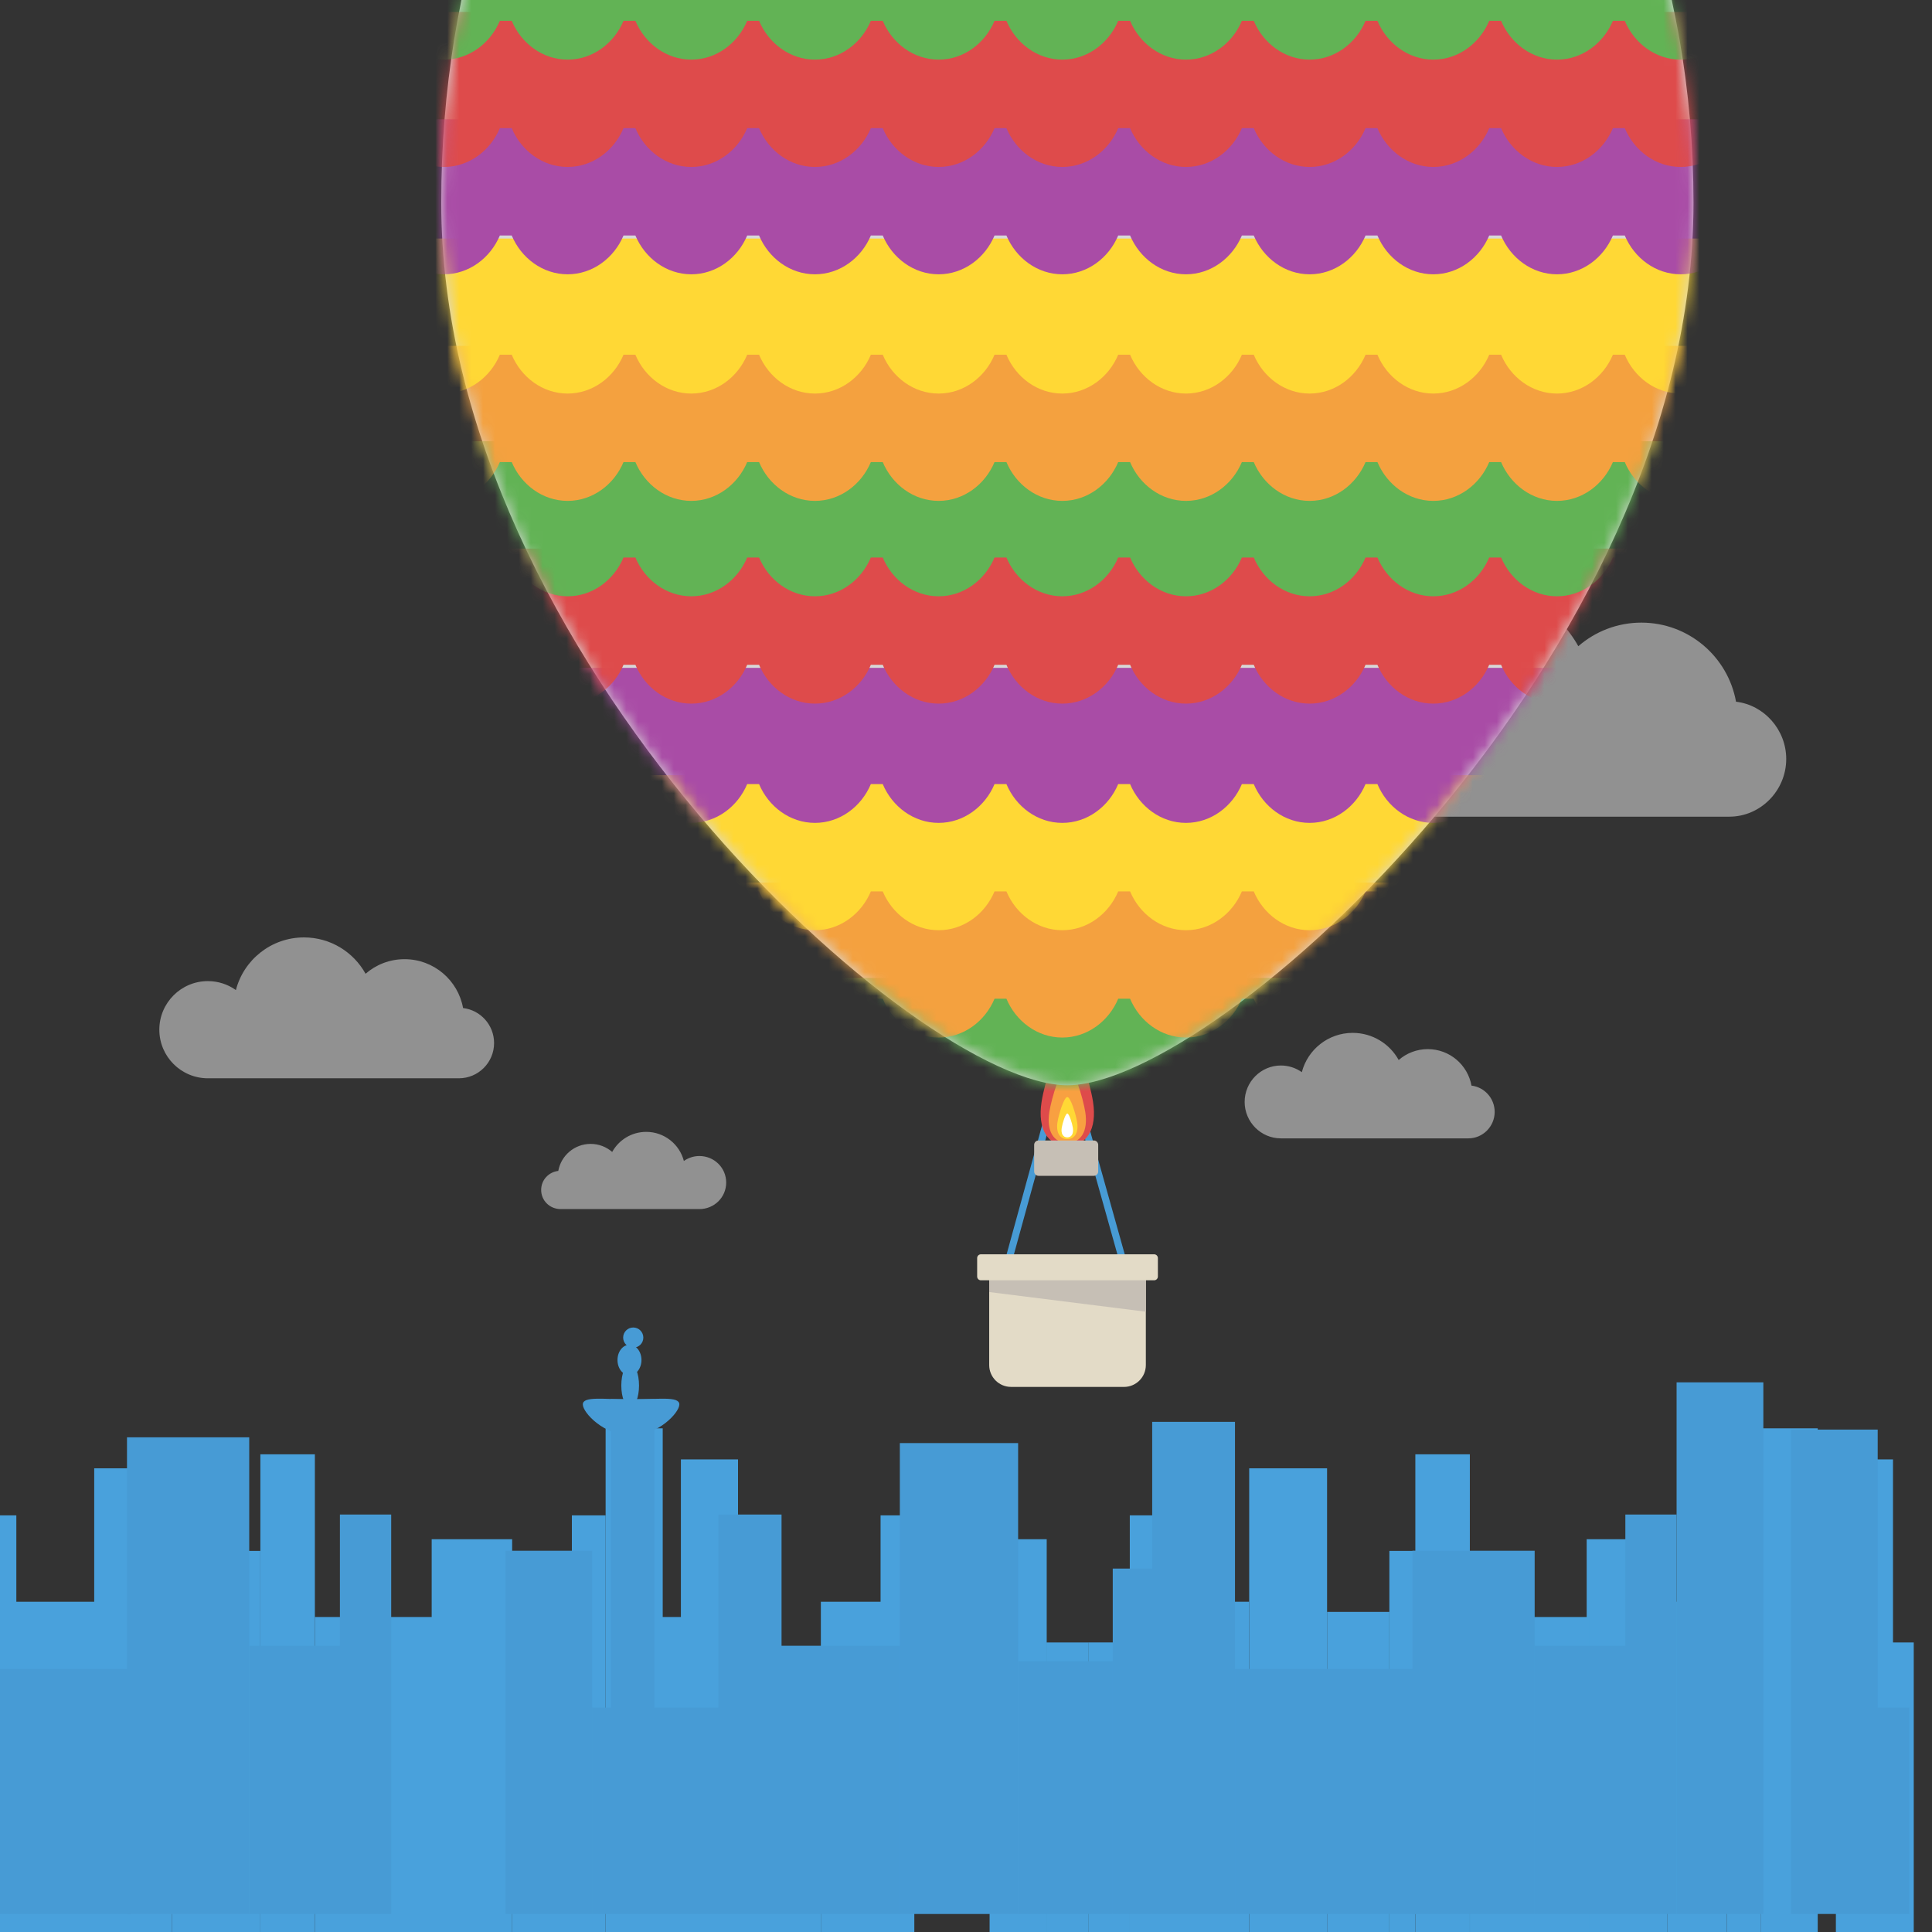<svg width="162" height="162" viewBox="0 0 162 162" xmlns="http://www.w3.org/2000/svg" xmlns:xlink="http://www.w3.org/1999/xlink" style="background:#4FADED"><rect x="0" y="0" width="162" height="162" fill="#333333" stroke="none"/><title>porthole-figures</title><defs><path d="M52.5 139C65 139 105 103.108 105 65S78.838 0 51.5 0 0 26.892 0 65c0 38.108 40 74 52.5 74z" id="a"/></defs><g fill="none" fill-rule="evenodd"><g fill="#49A1DC"><path d="M7.9 171.043h6.53v-47.925H7.9M1.37 171.043H7.9v-36.735H1.37M-2.113 171.043H1.37v-43.98h-3.483M36.197 171.043h6.748v-41.98h-6.748"/><path d="M26.402 171.043h10.013v-35.456H26.402M61.883 171.043h1.74V137.72h-1.74"/><path d="M57.094 171.043h4.79v-48.67h-4.79M50.782 171.043h4.788v-51.277h-4.788M19.654 171.043h2.177v-40.998h-2.176M14.43 171.043h5.224V135.16H14.43"/><path d="M21.83 171.043h4.572v-49.097h-4.57M47.952 171.043h2.83v-43.98h-2.83M42.945 171.043h5.007v-36.735h-5.007M104.746 171.043h6.53v-47.925h-6.53M62.082 171.043h6.748v-30.296h-6.748"/><path d="M52.287 171.043H62.3v-35.456H52.287M98.216 171.043h6.53v-36.735h-6.53M94.734 171.043h3.482v-43.98h-3.482M91.25 171.043h3.483V137.72H91.25"/><path d="M87.768 171.043h3.483V137.72H87.77M82.98 171.043h4.788v-41.98h-4.79M73.837 171.043h2.83v-43.98h-2.83M68.83 171.043h5.007v-36.735H68.83M133.044 171.043h6.748v-41.98h-6.748"/><path d="M123.25 171.043h10.012v-35.456H123.25M158.73 171.043h1.74V137.72h-1.74M153.94 171.043h4.79v-48.67h-4.79M147.628 171.043h4.79v-51.277h-4.79M116.5 171.043h2.178v-40.998H116.5"/><path d="M111.277 171.043h5.224V135.16h-5.223M118.678 171.043h4.57v-49.097h-4.57M144.8 171.043h2.828v-43.98h-2.83"/><path d="M139.792 171.043h5.007v-36.735h-5.008"/></g><g fill="#479BD5"><path d="M75.452 160.49h9.918v-39.486h-9.918M10.648 160.49h10.25V120.52h-10.25"/><path d="M-4.23 160.49h15.21v-20.547H-4.23M65.533 160.49h9.92V138h-9.92M60.243 160.49h5.29v-33.497h-5.29M54.953 160.49h5.29v-17.31h-5.29M49.663 160.49h5.29v-17.31h-5.29M42.39 160.49h7.272v-30.46H42.39"/><path d="M51.23 158.026h3.638v-40.708H51.23M28.502 160.49h4.3v-33.497h-4.3M20.898 160.49h7.604V138h-7.604M118.433 160.49h10.25v-30.46h-10.25"/><path d="M103.555 160.49h15.21v-20.547h-15.21M157.447 160.49h2.646v-17.31h-2.646M150.174 160.49h7.273v-40.62h-7.273M140.585 160.49h7.274v-44.578h-7.275M93.305 160.49h3.307v-28.965h-3.307"/><path d="M85.37 160.49h7.936v-21.195H85.37M96.612 160.49h6.943v-41.267h-6.943M136.287 160.49h4.298v-33.497h-4.298M128.683 160.49h7.604V138h-7.604M56.964 117.76c0 .714-1.812 2.61-4.047 2.61-2.235 0-4.047-1.896-4.047-2.61 0-.715 1.812-.417 4.047-.417 2.235 0 4.047-.298 4.047.417"/><path d="M53.583 116.177c0 1.004-.333 1.82-.743 1.82s-.743-.816-.743-1.82c0-1.005.332-1.82.743-1.82.41 0 .743.815.743 1.82"/><path d="M53.788 114.038c0 .707-.45 1.28-1.005 1.28-.556 0-1.006-.573-1.006-1.28 0-.707.45-1.28 1.006-1.28.555 0 1.005.573 1.005 1.28"/><path d="M53.944 112.16c0 .466-.38.845-.846.845-.467 0-.846-.38-.846-.846 0-.468.38-.847.846-.847.467 0 .846.38.846.846"/></g><path d="M145.568 58.838c-.68-3.77-3.973-6.63-7.938-6.63-2.023 0-3.872.748-5.287 1.977-1.628-2.938-4.76-4.928-8.355-4.928-4.44 0-8.173 3.033-9.24 7.14-1.074-.763-2.385-1.212-3.803-1.212-3.634 0-6.58 3.012-6.58 6.646 0 3.636 2.946 6.648 6.58 6.648h34.06c2.635 0 4.772-2.202 4.772-4.838 0-2.444-1.84-4.522-4.21-4.802M38.83 84.526c-.42-2.33-2.458-4.098-4.908-4.098-1.25 0-2.393.46-3.268 1.222-1.006-1.816-2.94-3.047-5.164-3.047-2.745 0-5.052 1.875-5.71 4.414-.664-.472-1.475-.75-2.35-.75-2.248 0-4.07 1.827-4.07 4.074s1.822 4.074 4.07 4.074h21.05c1.63 0 2.95-1.326 2.95-2.955 0-1.512-1.137-2.762-2.6-2.934M46.813 98.18c.232-1.287 1.358-2.264 2.713-2.264.69 0 1.322.255 1.806.675.556-1.003 1.626-1.683 2.855-1.683 1.517 0 2.792 1.036 3.157 2.44.367-.26.815-.415 1.3-.415 1.24 0 2.248.983 2.248 2.225s-1.007 2.225-2.25 2.225H47.007c-.9 0-1.63-.706-1.63-1.607 0-.835.627-1.5 1.437-1.594M123.386 91.03c-.314-1.74-1.835-3.06-3.665-3.06-.934 0-1.786.344-2.44.912-.75-1.356-2.197-2.275-3.857-2.275-2.05 0-3.773 1.4-4.265 3.296-.496-.352-1.102-.56-1.756-.56-1.678 0-3.038 1.377-3.038 3.055 0 1.678 1.36 3.055 3.038 3.055h15.723c1.217 0 2.204-1.003 2.204-2.22 0-1.128-.85-2.074-1.944-2.203" fill="#FFF" opacity=".46"/><path fill="#479BD5" d="M94.466 107.928l-5.44-19.39.572-.16 5.44 19.39"/><path fill="#479BD5" d="M84.262 107.926l-.57-.157 5.334-19.392.572.157"/><path d="M94.247 116.293h-9.47c-1.01 0-1.832-.82-1.832-1.832v-8.852H96.08v8.853c0 1.012-.822 1.833-1.833 1.833" fill="#E3DBC7"/><path fill="#C6BFB5" d="M96.08 109.988l-13.135-1.648v-2.016H96.08"/><path d="M96.773 107.354H82.25c-.174 0-.315-.142-.315-.316v-1.548c0-.175.14-.316.316-.316h14.523c.175 0 .316.14.316.316v1.548c0 .174-.142.316-.317.316" fill="#E3DBC7"/><path d="M91.653 92.397c.358 2.31-.552 3.694-2.16 3.694-1.605 0-2.516-1.384-2.157-3.693.27-1.733 1.44-5.53 2.158-5.53s1.89 3.797 2.16 5.53" fill="#DE4B4B"/><path d="M91.003 93.256c.25 1.613-.386 2.58-1.508 2.58-1.122 0-1.76-.967-1.51-2.58.19-1.21 1.008-3.863 1.51-3.863.5 0 1.32 2.653 1.508 3.863" fill="#F8A041"/><path d="M90.32 94.1c.136.884-.212 1.413-.826 1.413s-.96-.53-.824-1.412c.103-.66.55-2.112.824-2.112.275 0 .722 1.45.825 2.113" fill="#FFD835"/><path d="M89.962 94.57c.078.5-.12.8-.467.8-.35 0-.546-.3-.468-.8.058-.377.312-1.2.468-1.2.155 0 .41.823.467 1.2" fill="#FFF"/><path d="M91.718 98.594h-4.636c-.203 0-.367-.164-.367-.366v-2.232c0-.202.164-.366.367-.366h4.636c.203 0 .367.164.367.366v2.232c0 .202-.164.366-.367.366" fill="#C6BFB5"/><g transform="translate(37 -48)"><mask id="b" fill="#fff"><use xlink:href="#a"/></mask><use fill="#D8D8D8" xlink:href="#a"/><path d="M108.705 138.554c0-.364.116-.74.116-1.13 0-.387-.115-.764-.115-1.128V130H-4.705v6.33c0 .353-.108.72-.108 1.095s.108.742.108 1.095v1.075h.43c.786 1.857 2.58 3.206 4.67 3.206s3.885-1.348 4.673-3.205h.992c.788 1.857 2.582 3.206 4.673 3.206 2.09 0 3.884-1.348 4.672-3.205h.992c.788 1.857 2.582 3.206 4.672 3.206s3.884-1.348 4.672-3.205h.992c.788 1.857 2.582 3.206 4.672 3.206s3.885-1.348 4.673-3.205h.99c.788 1.857 2.583 3.206 4.673 3.206s3.885-1.348 4.672-3.205h.993c.787 1.857 2.58 3.206 4.672 3.206 2.09 0 3.884-1.348 4.672-3.205h.992c.788 1.857 2.582 3.206 4.673 3.206 2.09 0 3.884-1.348 4.672-3.205h.99c.79 1.857 2.583 3.206 4.673 3.206s3.885-1.348 4.673-3.205h.992c.788 1.857 2.582 3.206 4.672 3.206s3.885-1.348 4.673-3.205h.992c.787 1.857 2.58 3.206 4.672 3.206 2.09 0 3.884-1.348 4.672-3.205h.99c.79 1.857 2.583 3.206 4.674 3.206 2.09 0 3.884-1.348 4.672-3.205h.27v-1.04z" fill="#62B355" mask="url(#b)"/><path d="M108.883 130.792c0-.37.117-.753.117-1.147 0-.393-.117-.777-.117-1.147V122H-4.892v6.533c0 .36-.108.73-.108 1.112 0 .382.108.754.108 1.113v.987h.43c.79 1.886 2.59 3.255 4.687 3.255 2.097 0 3.897-1.37 4.688-3.255h.995c.79 1.886 2.59 3.255 4.687 3.255 2.098 0 3.898-1.37 4.688-3.255h.995c.79 1.886 2.59 3.255 4.688 3.255 2.097 0 3.897-1.37 4.687-3.255h.995c.79 1.886 2.59 3.255 4.688 3.255 2.097 0 3.897-1.37 4.687-3.255h.995c.79 1.886 2.59 3.255 4.688 3.255 2.097 0 3.897-1.37 4.687-3.255h.996c.79 1.886 2.59 3.255 4.686 3.255 2.097 0 3.897-1.37 4.687-3.255h.996c.79 1.886 2.59 3.255 4.686 3.255 2.097 0 3.897-1.37 4.688-3.255h.995c.79 1.886 2.59 3.255 4.686 3.255 2.097 0 3.897-1.37 4.688-3.255h.995c.79 1.886 2.59 3.255 4.686 3.255 2.097 0 3.897-1.37 4.688-3.255h.995c.79 1.886 2.59 3.255 4.686 3.255 2.097 0 3.897-1.37 4.688-3.255h.995c.79 1.886 2.59 3.255 4.686 3.255 2.097 0 3.897-1.37 4.688-3.255h.27v-.953z" fill="#F4A13F" mask="url(#b)"/><path d="M108.883 121.792c0-.37.117-.753.117-1.147 0-.393-.117-.777-.117-1.147V113H-4.892v6.533c0 .36-.108.73-.108 1.112 0 .382.108.754.108 1.113v.987h.43c.79 1.886 2.59 3.255 4.687 3.255 2.097 0 3.897-1.37 4.688-3.255h.995c.79 1.886 2.59 3.255 4.687 3.255 2.098 0 3.898-1.37 4.688-3.255h.995c.79 1.886 2.59 3.255 4.688 3.255 2.097 0 3.897-1.37 4.687-3.255h.995c.79 1.886 2.59 3.255 4.688 3.255 2.097 0 3.897-1.37 4.687-3.255h.995c.79 1.886 2.59 3.255 4.688 3.255 2.097 0 3.897-1.37 4.687-3.255h.996c.79 1.886 2.59 3.255 4.686 3.255 2.097 0 3.897-1.37 4.687-3.255h.996c.79 1.886 2.59 3.255 4.686 3.255 2.097 0 3.897-1.37 4.688-3.255h.995c.79 1.886 2.59 3.255 4.686 3.255 2.097 0 3.897-1.37 4.688-3.255h.995c.79 1.886 2.59 3.255 4.686 3.255 2.097 0 3.897-1.37 4.688-3.255h.995c.79 1.886 2.59 3.255 4.686 3.255 2.097 0 3.897-1.37 4.688-3.255h.995c.79 1.886 2.59 3.255 4.686 3.255 2.097 0 3.897-1.37 4.688-3.255h.27v-.953z" fill="#FFD835" mask="url(#b)"/><path d="M108.883 112.53c0-.37.117-.753.117-1.147 0-.393-.117-.776-.117-1.146V104H-4.892v6.27c0 .36-.108.732-.108 1.113 0 .382.108.754.108 1.113v1.25h.43c.79 1.885 2.59 3.254 4.687 3.254 2.097 0 3.897-1.37 4.688-3.255h.995c.79 1.886 2.59 3.255 4.687 3.255 2.098 0 3.898-1.37 4.688-3.255h.995c.79 1.886 2.59 3.255 4.688 3.255 2.097 0 3.897-1.37 4.687-3.255h.995c.79 1.886 2.59 3.255 4.688 3.255 2.097 0 3.897-1.37 4.687-3.255h.995c.79 1.886 2.59 3.255 4.688 3.255 2.097 0 3.897-1.37 4.687-3.255h.996c.79 1.886 2.59 3.255 4.686 3.255 2.097 0 3.897-1.37 4.687-3.255h.996c.79 1.886 2.59 3.255 4.686 3.255 2.097 0 3.897-1.37 4.688-3.255h.995c.79 1.886 2.59 3.255 4.686 3.255 2.097 0 3.897-1.37 4.688-3.255h.995c.79 1.886 2.59 3.255 4.686 3.255 2.097 0 3.897-1.37 4.688-3.255h.995c.79 1.886 2.59 3.255 4.686 3.255 2.097 0 3.897-1.37 4.688-3.255h.995c.79 1.886 2.59 3.255 4.686 3.255 2.097 0 3.897-1.37 4.688-3.255h.27v-1.215z" fill="#A94CA6" mask="url(#b)"/><path d="M108.883 102.688c0-.37.117-.754.117-1.148 0-.393-.117-.776-.117-1.146V94H-4.892v6.428c0 .36-.108.73-.108 1.112 0 .382.108.754.108 1.113v1.092h.43c.79 1.886 2.59 3.255 4.687 3.255 2.097 0 3.897-1.37 4.688-3.255h.995c.79 1.886 2.59 3.255 4.687 3.255 2.098 0 3.898-1.37 4.688-3.255h.995c.79 1.886 2.59 3.255 4.688 3.255 2.097 0 3.897-1.37 4.687-3.255h.995c.79 1.886 2.59 3.255 4.688 3.255 2.097 0 3.897-1.37 4.687-3.255h.995c.79 1.886 2.59 3.255 4.688 3.255 2.097 0 3.897-1.37 4.687-3.255h.996c.79 1.886 2.59 3.255 4.686 3.255 2.097 0 3.897-1.37 4.687-3.255h.996c.79 1.886 2.59 3.255 4.686 3.255 2.097 0 3.897-1.37 4.688-3.255h.995c.79 1.886 2.59 3.255 4.686 3.255 2.097 0 3.897-1.37 4.688-3.255h.995c.79 1.886 2.59 3.255 4.686 3.255 2.097 0 3.897-1.37 4.688-3.255h.995c.79 1.886 2.59 3.255 4.686 3.255 2.097 0 3.897-1.37 4.688-3.255h.995c.79 1.886 2.59 3.255 4.686 3.255 2.097 0 3.897-1.37 4.688-3.255h.27v-1.057z" fill="#DE4B4B" mask="url(#b)"/><path d="M108.883 93.53c0-.37.117-.753.117-1.147 0-.393-.117-.776-.117-1.146V85H-4.892v6.27c0 .36-.108.732-.108 1.113 0 .382.108.754.108 1.113v1.25h.43C-3.672 96.63-1.872 98 .225 98c2.097 0 3.897-1.37 4.688-3.255h.995C6.698 96.63 8.498 98 10.595 98c2.098 0 3.898-1.37 4.688-3.255h.995c.79 1.886 2.59 3.255 4.688 3.255 2.097 0 3.897-1.37 4.687-3.255h.995c.79 1.886 2.59 3.255 4.688 3.255 2.097 0 3.897-1.37 4.687-3.255h.995c.79 1.886 2.59 3.255 4.688 3.255 2.097 0 3.897-1.37 4.687-3.255h.996C48.18 96.63 49.98 98 52.075 98c2.097 0 3.897-1.37 4.687-3.255h.996C58.55 96.63 60.35 98 62.445 98c2.097 0 3.897-1.37 4.688-3.255h.995C68.92 96.63 70.72 98 72.815 98c2.097 0 3.897-1.37 4.688-3.255h.995C79.29 96.63 81.09 98 83.185 98c2.097 0 3.897-1.37 4.688-3.255h.995C89.66 96.63 91.46 98 93.555 98c2.097 0 3.897-1.37 4.688-3.255h.995c.79 1.886 2.59 3.255 4.686 3.255 2.097 0 3.897-1.37 4.688-3.255h.27V93.53z" fill="#62B355" mask="url(#b)"/><path d="M108.883 85.687c0-.37.117-.753.117-1.147 0-.393-.117-.776-.117-1.146V77H-4.892v6.428c0 .36-.108.73-.108 1.112 0 .382.108.754.108 1.113v1.092h.43C-3.672 88.63-1.872 90 .225 90c2.097 0 3.897-1.37 4.688-3.255h.995C6.698 88.63 8.498 90 10.595 90c2.098 0 3.898-1.37 4.688-3.255h.995c.79 1.886 2.59 3.255 4.688 3.255 2.097 0 3.897-1.37 4.687-3.255h.995c.79 1.886 2.59 3.255 4.688 3.255 2.097 0 3.897-1.37 4.687-3.255h.995c.79 1.886 2.59 3.255 4.688 3.255 2.097 0 3.897-1.37 4.687-3.255h.996C48.18 88.63 49.98 90 52.075 90c2.097 0 3.897-1.37 4.687-3.255h.996C58.55 88.63 60.35 90 62.445 90c2.097 0 3.897-1.37 4.688-3.255h.995C68.92 88.63 70.72 90 72.815 90c2.097 0 3.897-1.37 4.688-3.255h.995C79.29 88.63 81.09 90 83.185 90c2.097 0 3.897-1.37 4.688-3.255h.995C89.66 88.63 91.46 90 93.555 90c2.097 0 3.897-1.37 4.688-3.255h.995c.79 1.886 2.59 3.255 4.686 3.255 2.097 0 3.897-1.37 4.688-3.255h.27v-1.058z" fill="#F4A13F" mask="url(#b)"/><path d="M108.883 76.95c0-.37.117-.754.117-1.148 0-.393-.117-.776-.117-1.146V68H-4.892v6.69c0 .36-.108.73-.108 1.112 0 .382.108.754.108 1.113v.83h.43C-3.672 79.63-1.872 81 .225 81c2.097 0 3.897-1.37 4.688-3.255h.995C6.698 79.63 8.498 81 10.595 81c2.098 0 3.898-1.37 4.688-3.255h.995c.79 1.886 2.59 3.255 4.688 3.255 2.097 0 3.897-1.37 4.687-3.255h.995c.79 1.886 2.59 3.255 4.688 3.255 2.097 0 3.897-1.37 4.687-3.255h.995c.79 1.886 2.59 3.255 4.688 3.255 2.097 0 3.897-1.37 4.687-3.255h.996C48.18 79.63 49.98 81 52.075 81c2.097 0 3.897-1.37 4.687-3.255h.996C58.55 79.63 60.35 81 62.445 81c2.097 0 3.897-1.37 4.688-3.255h.995C68.92 79.63 70.72 81 72.815 81c2.097 0 3.897-1.37 4.688-3.255h.995C79.29 79.63 81.09 81 83.185 81c2.097 0 3.897-1.37 4.688-3.255h.995C89.66 79.63 91.46 81 93.555 81c2.097 0 3.897-1.37 4.688-3.255h.995c.79 1.886 2.59 3.255 4.686 3.255 2.097 0 3.897-1.37 4.688-3.255h.27v-.796z" fill="#FFD835" mask="url(#b)"/><path d="M108.883 66.687c0-.37.117-.753.117-1.147 0-.393-.117-.776-.117-1.146V58H-4.892v6.428c0 .36-.108.73-.108 1.112 0 .382.108.754.108 1.113v1.092h.43C-3.672 69.63-1.872 71 .225 71c2.097 0 3.897-1.37 4.688-3.255h.995C6.698 69.63 8.498 71 10.595 71c2.098 0 3.898-1.37 4.688-3.255h.995c.79 1.886 2.59 3.255 4.688 3.255 2.097 0 3.897-1.37 4.687-3.255h.995c.79 1.886 2.59 3.255 4.688 3.255 2.097 0 3.897-1.37 4.687-3.255h.995c.79 1.886 2.59 3.255 4.688 3.255 2.097 0 3.897-1.37 4.687-3.255h.996C48.18 69.63 49.98 71 52.075 71c2.097 0 3.897-1.37 4.687-3.255h.996C58.55 69.63 60.35 71 62.445 71c2.097 0 3.897-1.37 4.688-3.255h.995C68.92 69.63 70.72 71 72.815 71c2.097 0 3.897-1.37 4.688-3.255h.995C79.29 69.63 81.09 71 83.185 71c2.097 0 3.897-1.37 4.688-3.255h.995C89.66 69.63 91.46 71 93.555 71c2.097 0 3.897-1.37 4.688-3.255h.995c.79 1.886 2.59 3.255 4.686 3.255 2.097 0 3.897-1.37 4.688-3.255h.27v-1.058z" fill="#A94CA6" mask="url(#b)"/><path d="M108.883 57.53c0-.37.117-.753.117-1.147 0-.393-.117-.777-.117-1.147V49H-4.892v6.27c0 .36-.108.732-.108 1.113 0 .382.108.754.108 1.113v1.25h.43C-3.672 60.63-1.872 62 .225 62c2.097 0 3.897-1.37 4.688-3.255h.995C6.698 60.63 8.498 62 10.595 62c2.098 0 3.898-1.37 4.688-3.255h.995c.79 1.886 2.59 3.255 4.688 3.255 2.097 0 3.897-1.37 4.687-3.255h.995c.79 1.886 2.59 3.255 4.688 3.255 2.097 0 3.897-1.37 4.687-3.255h.995c.79 1.886 2.59 3.255 4.688 3.255 2.097 0 3.897-1.37 4.687-3.255h.996C48.18 60.63 49.98 62 52.075 62c2.097 0 3.897-1.37 4.687-3.255h.996C58.55 60.63 60.35 62 62.445 62c2.097 0 3.897-1.37 4.688-3.255h.995C68.92 60.63 70.72 62 72.815 62c2.097 0 3.897-1.37 4.688-3.255h.995C79.29 60.63 81.09 62 83.185 62c2.097 0 3.897-1.37 4.688-3.255h.995C89.66 60.63 91.46 62 93.555 62c2.097 0 3.897-1.37 4.688-3.255h.995c.79 1.886 2.59 3.255 4.686 3.255 2.097 0 3.897-1.37 4.688-3.255h.27V57.53z" fill="#DE4B4B" mask="url(#b)"/><path d="M108.883 48.687c0-.37.117-.753.117-1.147 0-.393-.117-.776-.117-1.146V40H-4.892v6.428c0 .36-.108.73-.108 1.112 0 .382.108.754.108 1.113v1.092h.43C-3.672 51.63-1.872 53 .225 53c2.097 0 3.897-1.37 4.688-3.255h.995C6.698 51.63 8.498 53 10.595 53c2.098 0 3.898-1.37 4.688-3.255h.995c.79 1.886 2.59 3.255 4.688 3.255 2.097 0 3.897-1.37 4.687-3.255h.995c.79 1.886 2.59 3.255 4.688 3.255 2.097 0 3.897-1.37 4.687-3.255h.995c.79 1.886 2.59 3.255 4.688 3.255 2.097 0 3.897-1.37 4.687-3.255h.996C48.18 51.63 49.98 53 52.075 53c2.097 0 3.897-1.37 4.687-3.255h.996C58.55 51.63 60.35 53 62.445 53c2.097 0 3.897-1.37 4.688-3.255h.995C68.92 51.63 70.72 53 72.815 53c2.097 0 3.897-1.37 4.688-3.255h.995C79.29 51.63 81.09 53 83.185 53c2.097 0 3.897-1.37 4.688-3.255h.995C89.66 51.63 91.46 53 93.555 53c2.097 0 3.897-1.37 4.688-3.255h.995c.79 1.886 2.59 3.255 4.686 3.255 2.097 0 3.897-1.37 4.688-3.255h.27v-1.058z" fill="#62B355" mask="url(#b)"/></g></g></svg>
